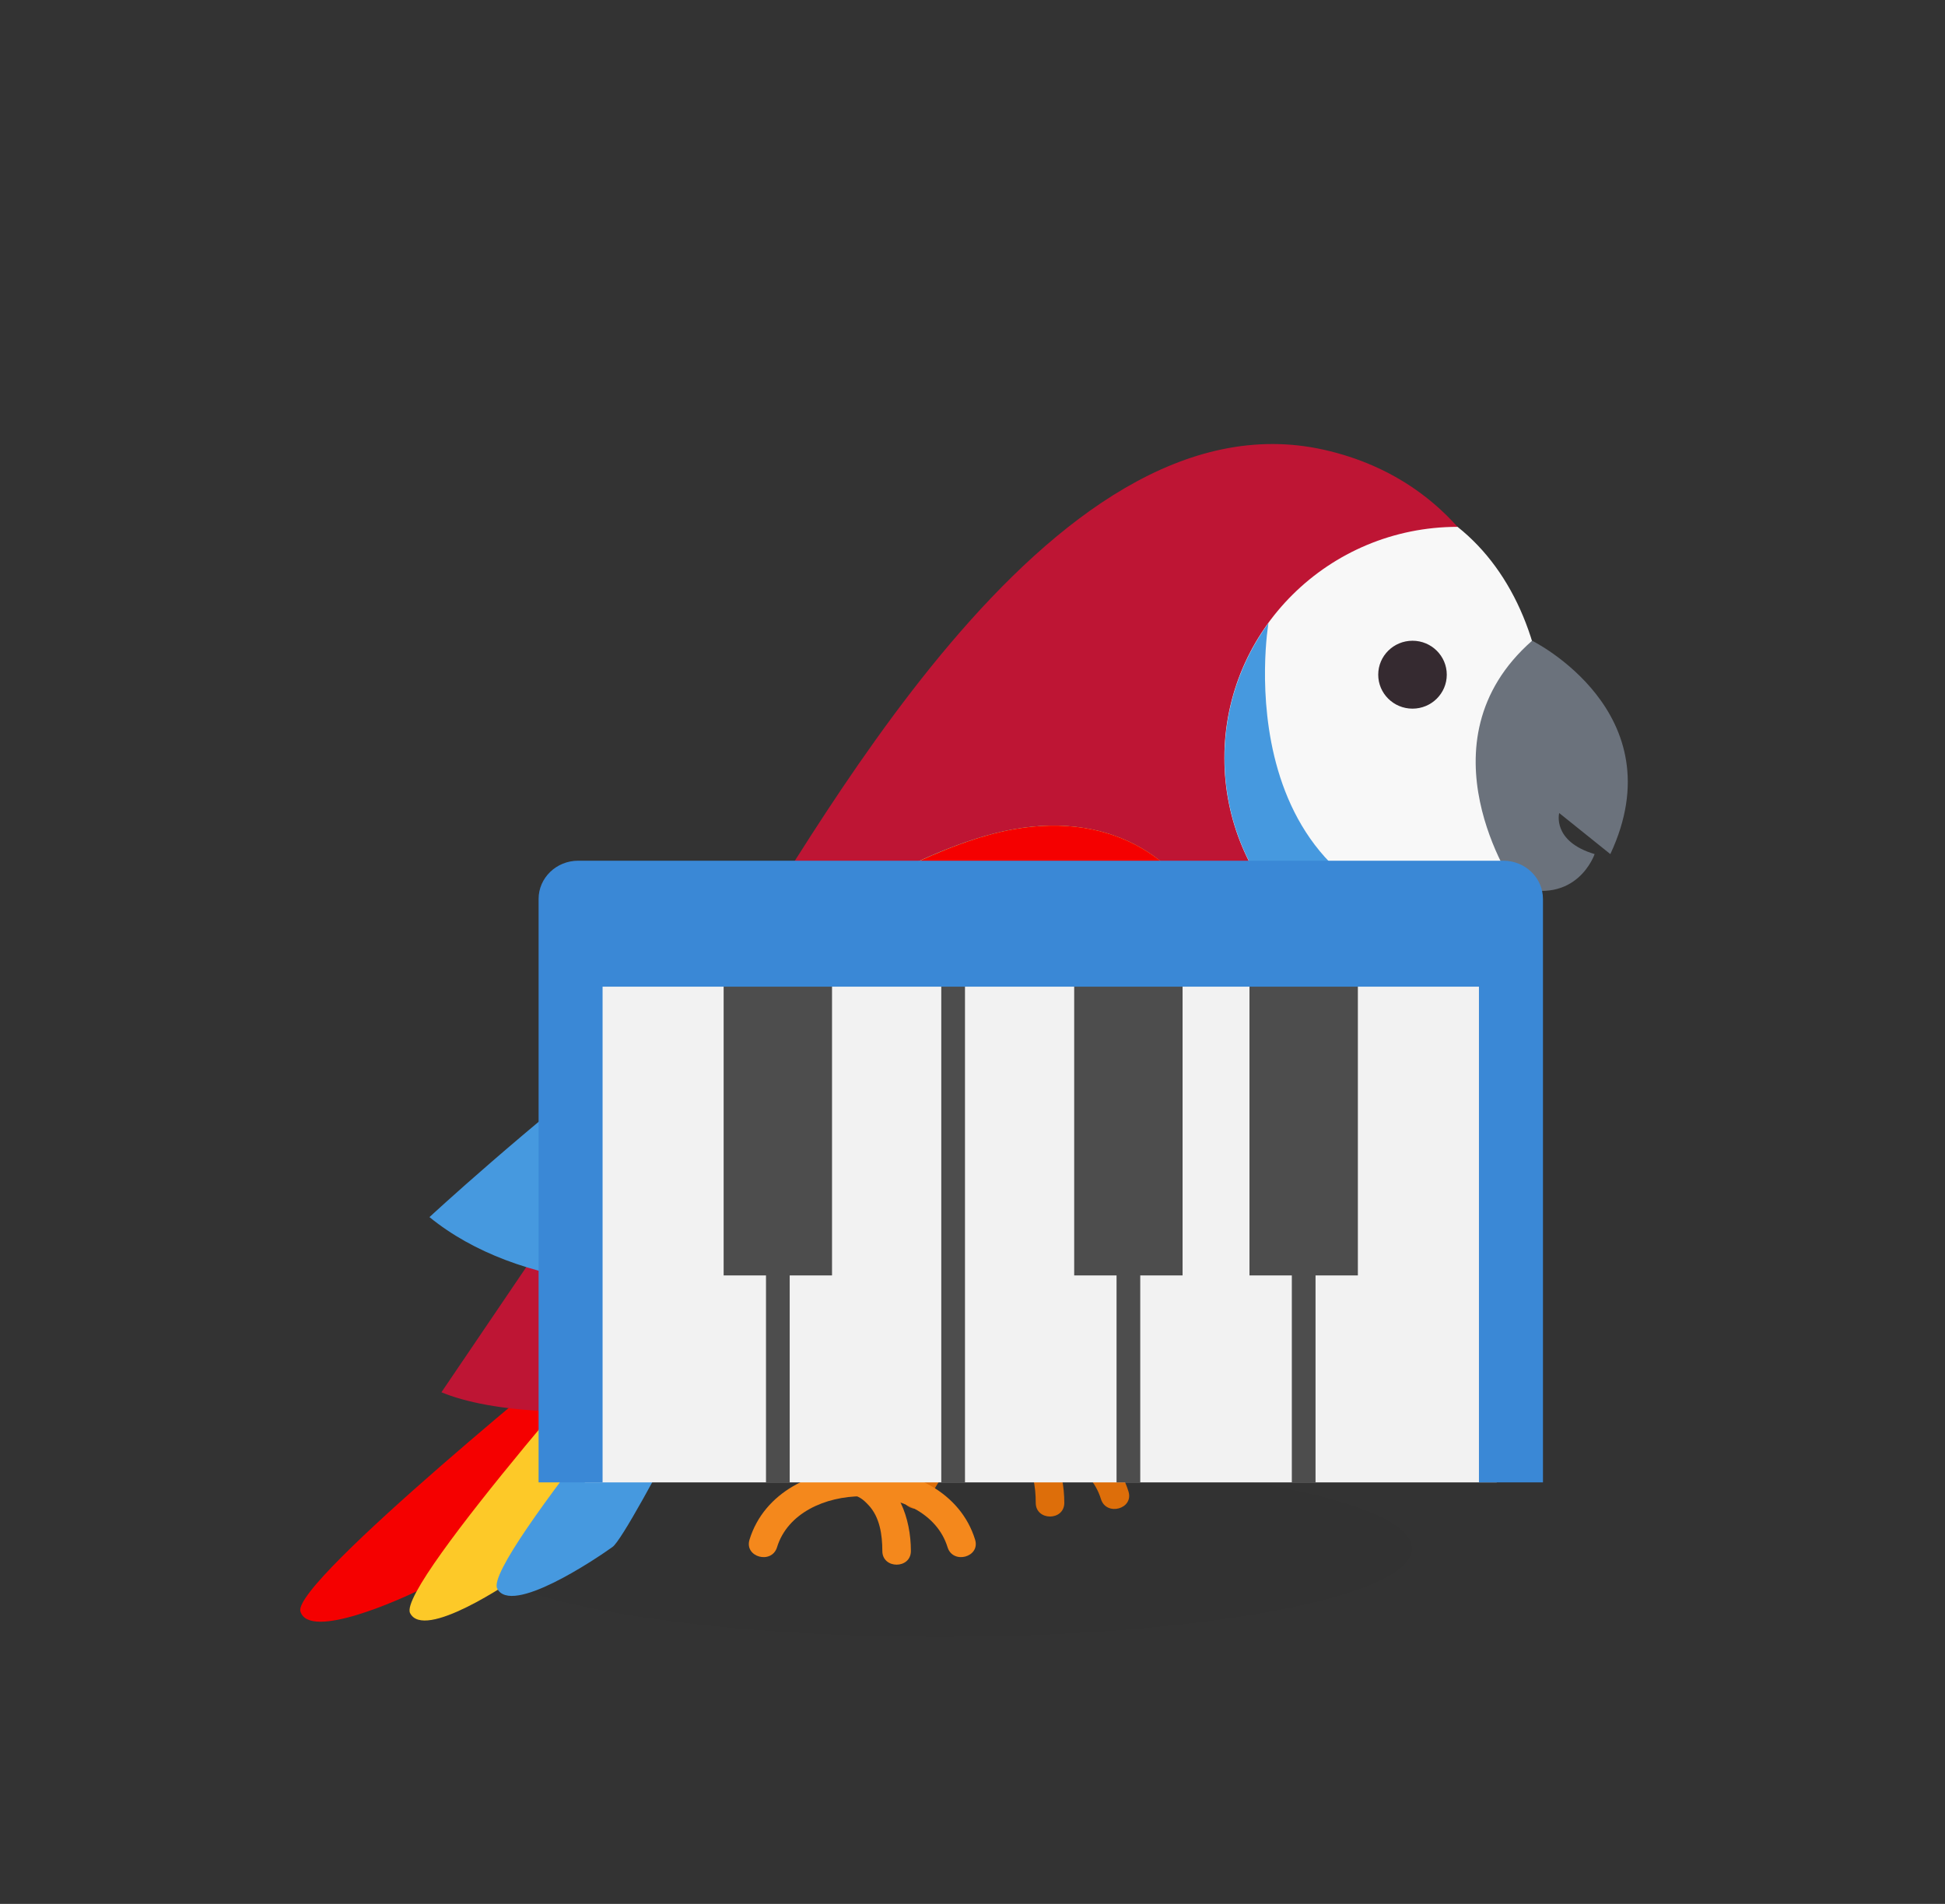<?xml version="1.0" encoding="UTF-8" standalone="no"?>
<svg
   width="58.499mm"
   height="57.256mm"
   viewBox="0 0 58.499 57.256"
   version="1.1"
   id="svg8"
   inkscape:version="1.1.1 (3bf5ae0d25, 2021-09-20)"
   sodipodi:docname="red-bird-keyboard.svg"
   xmlns:inkscape="http://www.inkscape.org/namespaces/inkscape"
   xmlns:sodipodi="http://sodipodi.sourceforge.net/DTD/sodipodi-0.dtd"
   xmlns="http://www.w3.org/2000/svg"
   xmlns:svg="http://www.w3.org/2000/svg"
   xmlns:rdf="http://www.w3.org/1999/02/22-rdf-syntax-ns#"
   xmlns:cc="http://creativecommons.org/ns#"
   xmlns:dc="http://purl.org/dc/elements/1.1/">
  <rect x="0" y="0" width="58.499" height="57.256" fill="#333333" stroke="none"/>
  <defs
     id="defs2">
    <clipPath
       clipPathUnits="userSpaceOnUse"
       id="clipPath112">
      <path
         d="m 330.279,328.529 h 87.912 v -16.55 h -87.912 z"
         id="path110" />
    </clipPath>
    <clipPath
       clipPathUnits="userSpaceOnUse"
       id="clipPath256">
      <path
         d="m 328.441,122.184 h 87.913 v -16.549 h -87.913 z"
         id="path254" />
    </clipPath>
    <clipPath
       clipPathUnits="userSpaceOnUse"
       id="clipPath28">
      <path
         d="m 40.369,328.529 h 87.912 v -16.55 H 40.369 Z"
         id="path26" />
    </clipPath>
    <clipPath
       clipPathUnits="userSpaceOnUse"
       id="clipPath112-6">
      <path
         d="m 330.279,328.529 h 87.912 v -16.55 h -87.912 z"
         id="path110-4" />
    </clipPath>
    <clipPath
       clipPathUnits="userSpaceOnUse"
       id="clipPath112-57">
      <path
         d="m 330.279,328.529 h 87.912 v -16.55 h -87.912 z"
         id="path110-73" />
    </clipPath>
    <clipPath
       clipPathUnits="userSpaceOnUse"
       id="clipPath256-4">
      <path
         d="m 328.441,122.184 h 87.913 v -16.549 h -87.913 z"
         id="path254-89" />
    </clipPath>
    <clipPath
       clipPathUnits="userSpaceOnUse"
       id="clipPath28-3">
      <path
         d="m 40.369,328.529 h 87.912 v -16.55 H 40.369 Z"
         id="path26-6" />
    </clipPath>
    <clipPath
       clipPathUnits="userSpaceOnUse"
       id="clipPath112-6-9">
      <path
         d="m 330.279,328.529 h 87.912 v -16.55 h -87.912 z"
         id="path110-4-3" />
    </clipPath>
    <clipPath
       clipPathUnits="userSpaceOnUse"
       id="clipPath112-5">
      <path
         d="m 330.279,328.529 h 87.912 v -16.55 h -87.912 z"
         id="path110-7" />
    </clipPath>
    <clipPath
       clipPathUnits="userSpaceOnUse"
       id="clipPath256-0">
      <path
         d="m 328.441,122.184 h 87.913 v -16.549 h -87.913 z"
         id="path254-8" />
    </clipPath>
    <clipPath
       clipPathUnits="userSpaceOnUse"
       id="clipPath112-3">
      <path
         d="m 330.279,328.529 h 87.912 v -16.55 h -87.912 z"
         id="path110-2" />
    </clipPath>
    <clipPath
       clipPathUnits="userSpaceOnUse"
       id="clipPath256-5">
      <path
         d="m 328.441,122.184 h 87.913 v -16.549 h -87.913 z"
         id="path254-2" />
    </clipPath>
    <clipPath
       clipPathUnits="userSpaceOnUse"
       id="clipPath28-1">
      <path
         d="m 40.369,328.529 h 87.912 v -16.55 H 40.369 Z"
         id="path26-1" />
    </clipPath>
    <clipPath
       clipPathUnits="userSpaceOnUse"
       id="clipPath112-6-6">
      <path
         d="m 330.279,328.529 h 87.912 v -16.55 h -87.912 z"
         id="path110-4-9" />
    </clipPath>
    <clipPath
       clipPathUnits="userSpaceOnUse"
       id="clipPath112-8">
      <path
         d="m 330.279,328.529 h 87.912 v -16.55 h -87.912 z"
         id="path110-1" />
    </clipPath>
    <clipPath
       clipPathUnits="userSpaceOnUse"
       id="clipPath256-2">
      <path
         d="m 328.441,122.184 h 87.913 v -16.549 h -87.913 z"
         id="path254-7" />
    </clipPath>
    <clipPath
       clipPathUnits="userSpaceOnUse"
       id="clipPath404">
      <path
         d="M 40.369,122.184 H 128.281 V 105.635 H 40.369 Z"
         id="path402" />
    </clipPath>
  </defs>
  <sodipodi:namedview
     id="base"
     pagecolor="#ffffff"
     bordercolor="#666666"
     borderopacity="1.0"
     inkscape:pageopacity="0.0"
     inkscape:pageshadow="2"
     inkscape:zoom="3.959798"
     inkscape:cx="130.94102"
     inkscape:cy="100.76272"
     inkscape:document-units="mm"
     inkscape:current-layer="layer1"
     inkscape:document-rotation="0"
     showgrid="false"
     inkscape:window-width="1920"
     inkscape:window-height="1010"
     inkscape:window-x="-7"
     inkscape:window-y="-7"
     inkscape:window-maximized="1"
     inkscape:pagecheckerboard="0" />
  <g
     inkscape:label="Livello 1"
     inkscape:groupmode="layer"
     id="layer1"
     transform="translate(-86.411,-85.521)">
    <g
       id="g398"
       transform="matrix(0.323,0,0,-0.32,87.435,168.541)">
      <g
         id="g400" />
      <g
         id="g412">
        <g
           clip-path="url(#clipPath404)"
           opacity="0.05"
           id="g410">
          <g
             transform="translate(128.281,113.909)"
             id="g408">
            <path
               d="m 0,0 c 0,-4.57 -19.68,-8.274 -43.957,-8.274 -24.275,0 -43.956,3.704 -43.956,8.274 0,4.57 19.681,8.274 43.956,8.274 C -19.68,8.274 0,4.57 0,0"
               style="fill:#111110;fill-opacity:1;fill-rule:nonzero;stroke:none"
               id="path406" />
          </g>
        </g>
      </g>
    </g>
    <g
       id="g414"
       transform="matrix(0.323,0,0,-0.32,104.125,125.867)"
       style="fill:#f50000;fill-opacity:1">
      <path
         d="m 0,0 c 0,0 -27.704,-22.595 -26.868,-25.361 0.836,-2.765 9.461,1.208 11.241,2.097 1.78,0.891 17.845,23.14 17.845,23.14 z"
         style="fill:#f50000;fill-opacity:1;fill-rule:nonzero;stroke:none"
         id="path416" />
    </g>
    <g
       id="g418"
       transform="matrix(0.323,0,0,-0.32,105.969,124.62)">
      <path
         d="m 0,0 c 0,0 -23.644,-26.814 -22.367,-29.406 1.276,-2.593 9.137,2.736 10.747,3.903 1.611,1.17 13.829,25.743 13.829,25.743 z"
         style="fill:#fdc928;fill-opacity:1;fill-rule:nonzero;stroke:none"
         id="path420" />
    </g>
    <g
       id="g422"
       transform="matrix(0.323,0,0,-0.32,108.27,123.863)">
      <path
         d="m 0,0 c 0,0 -22.658,-26.867 -21.381,-29.46 1.275,-2.593 9.137,2.735 10.747,3.903 1.611,1.17 13.829,25.744 13.829,25.744 z"
         style="fill:#4699df;fill-opacity:1;fill-rule:nonzero;stroke:none"
         id="path424" />
    </g>
    <g
       id="g426"
       transform="matrix(0.323,0,0,-0.32,116.531,123.794)">
      <path
         d="m 0,0 v -14.362 c 0,-1.716 2.66,-1.716 2.66,0 V 0 C 2.66,1.716 0,1.716 0,0"
         style="fill:#dd6e0a;fill-opacity:1;fill-rule:nonzero;stroke:none"
         id="path428" />
    </g>
    <g
       id="g430"
       transform="matrix(0.323,0,0,-0.32,114.396,130.602)">
      <path
         d="m 0,0 c 1.942,6.386 13.933,6.386 15.875,0 0.499,-1.635 3.067,-0.937 2.565,0.708 -2.715,8.918 -18.291,8.919 -21.005,0 C -3.066,-0.937 -0.499,-1.635 0,0"
         style="fill:#dd6e0a;fill-opacity:1;fill-rule:nonzero;stroke:none"
         id="path432" />
    </g>
    <g
       id="g434"
       transform="matrix(0.323,0,0,-0.32,116.847,129.083)">
      <path
         d="m 0,0 c -0.553,0.217 -0.051,0.007 0.095,-0.079 0.33,-0.193 0.515,-0.377 0.812,-0.691 1.08,-1.137 1.308,-2.835 1.308,-4.331 0.002,-1.716 2.661,-1.716 2.66,0 C 4.874,-2.095 3.744,1.369 0.707,2.565 -0.891,3.193 -1.577,0.62 0,0"
         style="fill:#dd6e0a;fill-opacity:1;fill-rule:nonzero;stroke:none"
         id="path436" />
    </g>
    <g
       id="g438"
       transform="matrix(0.323,0,0,-0.32,111.918,125.242)">
      <path
         d="m 0,0 v -14.362 c 0,-1.717 2.659,-1.717 2.659,0 V 0 C 2.659,1.716 0,1.716 0,0"
         style="fill:#f4881c;fill-opacity:1;fill-rule:nonzero;stroke:none"
         id="path440" />
    </g>
    <g
       id="g442"
       transform="matrix(0.323,0,0,-0.32,109.782,132.05)">
      <path
         d="m 0,0 c 1.944,6.385 13.933,6.385 15.876,0 0.499,-1.636 3.066,-0.937 2.566,0.707 -2.715,8.92 -18.292,8.92 -21.007,0 C -3.064,-0.937 -0.498,-1.636 0,0"
         style="fill:#f4881c;fill-opacity:1;fill-rule:nonzero;stroke:none"
         id="path444" />
    </g>
    <g
       id="g446"
       transform="matrix(0.323,0,0,-0.32,112.233,130.531)">
      <path
         d="m 0,0 c -0.553,0.219 -0.051,0.008 0.096,-0.079 0.328,-0.192 0.515,-0.376 0.812,-0.69 1.08,-1.138 1.306,-2.835 1.308,-4.332 0,-1.714 2.66,-1.714 2.659,0 C 4.874,-2.094 3.744,1.369 0.708,2.565 -0.891,3.194 -1.577,0.621 0,0"
         style="fill:#f4881c;fill-opacity:1;fill-rule:nonzero;stroke:none"
         id="path448" />
    </g>
    <g
       id="g450"
       transform="matrix(0.323,0,0,-0.32,99.688,127.39)"
       style="fill:#be1534;fill-opacity:1">
      <path
         d="M 0,0 C 0,0 16.314,24.251 25.533,38.122 34.195,51.155 56.387,94.421 82.187,88.57 107.986,82.719 108.869,42.095 77.4,21.543 38.301,-3.99 8.777,-3.724 0,0"
         style="fill:#be1534;fill-opacity:1;fill-rule:nonzero;stroke:none"
         id="path452" />
    </g>
    <g
       id="g454"
       transform="matrix(0.323,0,0,-0.32,123.236,108.316)"
       style="fill:#f8f8f8;fill-opacity:1">
      <path
         d="M 0,0 C 0,-11.747 9.325,-21.309 20.976,-21.704 33.22,-7.638 32.388,13.171 21.712,21.723 9.72,21.717 0,11.994 0,0"
         style="fill:#f8f8f8;fill-opacity:1;fill-rule:nonzero;stroke:none"
         id="path456" />
    </g>
    <g
       id="g458"
       transform="matrix(0.323,0,0,-0.32,129.925,105.811)">
      <path
         d="m 0,0 c 0,-1.763 -1.429,-3.191 -3.191,-3.191 -1.763,0 -3.192,1.428 -3.192,3.191 0,1.763 1.429,3.191 3.192,3.191 C -1.429,3.191 0,1.763 0,0"
         style="fill:#352a30;fill-opacity:1;fill-rule:nonzero;stroke:none"
         id="path460" />
    </g>
    <g
       id="g462"
       transform="matrix(0.323,0,0,-0.32,99.328,122.123)">
      <path
         d="M 0,0 C 0,0 35.213,32.98 54.311,36.438 73.409,39.896 80.325,17.022 67.292,6.649 54.259,-3.725 16.491,-13.565 0,0"
         style="fill:#4699df;fill-opacity:1;fill-rule:nonzero;stroke:none"
         id="path464" />
    </g>
    <g
       id="g466"
       transform="matrix(0.323,0,0,-0.32,116.88,110.463)">
      <path
         d="m 0,0 c -8.844,-1.602 -21.14,-9.533 -31.798,-17.591 -0.066,-0.069 -7.007,-7.387 -4.517,-8.345 2.502,-0.961 7.505,1.156 7.505,1.156 0,0 -6.929,-3.849 -5.773,-5.389 1.155,-1.54 8.468,0 8.468,0 0,0 -6.505,-3.967 -5.369,-5.352 1.135,-1.384 7.679,0 7.679,0 0,0 -6.352,-3.89 -5.582,-4.851 0.759,-0.946 8.282,-1.906 8.504,-1.935 13.662,1.899 27.097,7.131 33.864,12.518 C 26.014,-19.416 19.098,3.458 0,0"
         style="fill:#fdc928;fill-opacity:1;fill-rule:nonzero;stroke:none"
         id="path468" />
    </g>
    <g
       id="g470"
       transform="matrix(0.323,0,0,-0.32,116.88,110.463)"
       style="fill:#f50000;fill-opacity:1">
      <path
         d="m 0,0 c -3.094,-0.561 -6.614,-1.903 -10.334,-3.747 -0.174,-0.148 -6.497,-5.528 -5.021,-7.719 1.496,-2.222 8.901,0 8.901,0 0,0 -6.805,-4.69 -6.241,-6.418 0.564,-1.727 10.146,-0.987 10.146,-0.987 0,0 -7.89,-4.196 -6.514,-6.912 1.375,-2.715 10.642,0 10.642,0 0,0 -8.526,-6.171 -7.045,-8.64 1.469,-2.448 10.742,-0.043 10.896,-0.004 2.983,1.48 5.559,3.052 7.551,4.638 C 26.014,-19.416 19.098,3.458 0,0"
         style="fill:#f50000;fill-opacity:1;fill-rule:nonzero;stroke:none"
         id="path472" />
    </g>
    <g
       id="g474"
       transform="matrix(0.323,0,0,-0.32,131.336,113.426)">
      <path
         d="m 0,0 c -25.584,1.304 -20.973,28.648 -20.973,28.648 -2.569,-3.569 -4.088,-7.945 -4.088,-12.678 0,-11.747 9.325,-21.309 20.976,-21.704 C -2.507,-3.922 -1.151,-1.996 0,0"
         style="fill:#4699df;fill-opacity:1;fill-rule:nonzero;stroke:none"
         id="path476" />
    </g>
    <g
       id="g478"
       transform="matrix(0.323,0,0,-0.32,132.492,104.789)">
      <path
         d="m 0,0 c 0,0 13.47,-6.725 7.283,-20.053 l -4.761,3.858 c 0,0 -0.692,-2.659 3.298,-3.858 0,0 -1.637,-4.928 -7.442,-3.025 0,0 -9.169,13.513 1.622,23.078"
         style="fill:#6b727c;fill-opacity:1;fill-rule:nonzero;stroke:none"
         id="path480" />
    </g>
    <g
       id="g1192"
       transform="matrix(0.059,0,0,0.057,102.61,106.161)">
      <polygon
         style="fill:#f2f2f2"
         points="23.559,134.289 23.559,419.998 116.528,419.998 209.509,419.998 302.478,419.998 395.46,419.998 488.429,419.998 488.429,134.289 424.198,134.289 366.707,134.289 331.217,134.289 273.726,134.289 209.509,134.289 145.267,134.289 87.776,134.289 "
         id="polygon1121" />
      <g
         id="g1131">
	<rect
   x="205.281"
   y="153.619"
   style="fill:#4d4d4d"
   width="12.082"
   height="266.378"
   id="rect1123" />

	<polygon
   style="fill:#4d4d4d"
   points="396.064,310.803 417.642,310.803 417.642,153.619 390.023,153.619 362.392,153.619 362.392,310.803 383.982,310.803 383.982,419.998 396.064,419.998 "
   id="polygon1125" />

	<polygon
   style="fill:#4d4d4d"
   points="328.285,153.619 300.666,153.619 273.035,153.619 273.035,310.803 294.629,310.803 294.629,419.998 306.711,419.998 306.711,310.803 328.285,310.803 "
   id="polygon1127" />

	<polygon
   style="fill:#4d4d4d"
   points="149.584,153.619 121.965,153.619 94.334,153.619 94.334,310.803 115.924,310.803 115.924,419.998 128.006,419.998 128.006,310.803 149.584,310.803 "
   id="polygon1129" />

</g>
      <path
         style="fill:#3a88d6"
         d="m 512,112.179 v 307.819 h -32.488 l -0.145,-0.072 V 158.464 H 32.621 V 419.997 H 0 V 112.179 C 0,101.04 9.037,92.002 20.177,92.002 h 471.647 c 11.139,0 20.176,9.038 20.176,20.177 z"
         id="path1133" />
      <g
         id="g1135">
</g>
      <g
         id="g1137">
</g>
      <g
         id="g1139">
</g>
      <g
         id="g1141">
</g>
      <g
         id="g1143">
</g>
      <g
         id="g1145">
</g>
      <g
         id="g1147">
</g>
      <g
         id="g1149">
</g>
      <g
         id="g1151">
</g>
      <g
         id="g1153">
</g>
      <g
         id="g1155">
</g>
      <g
         id="g1157">
</g>
      <g
         id="g1159">
</g>
      <g
         id="g1161">
</g>
      <g
         id="g1163">
</g>
    </g>
  </g>
</svg>
